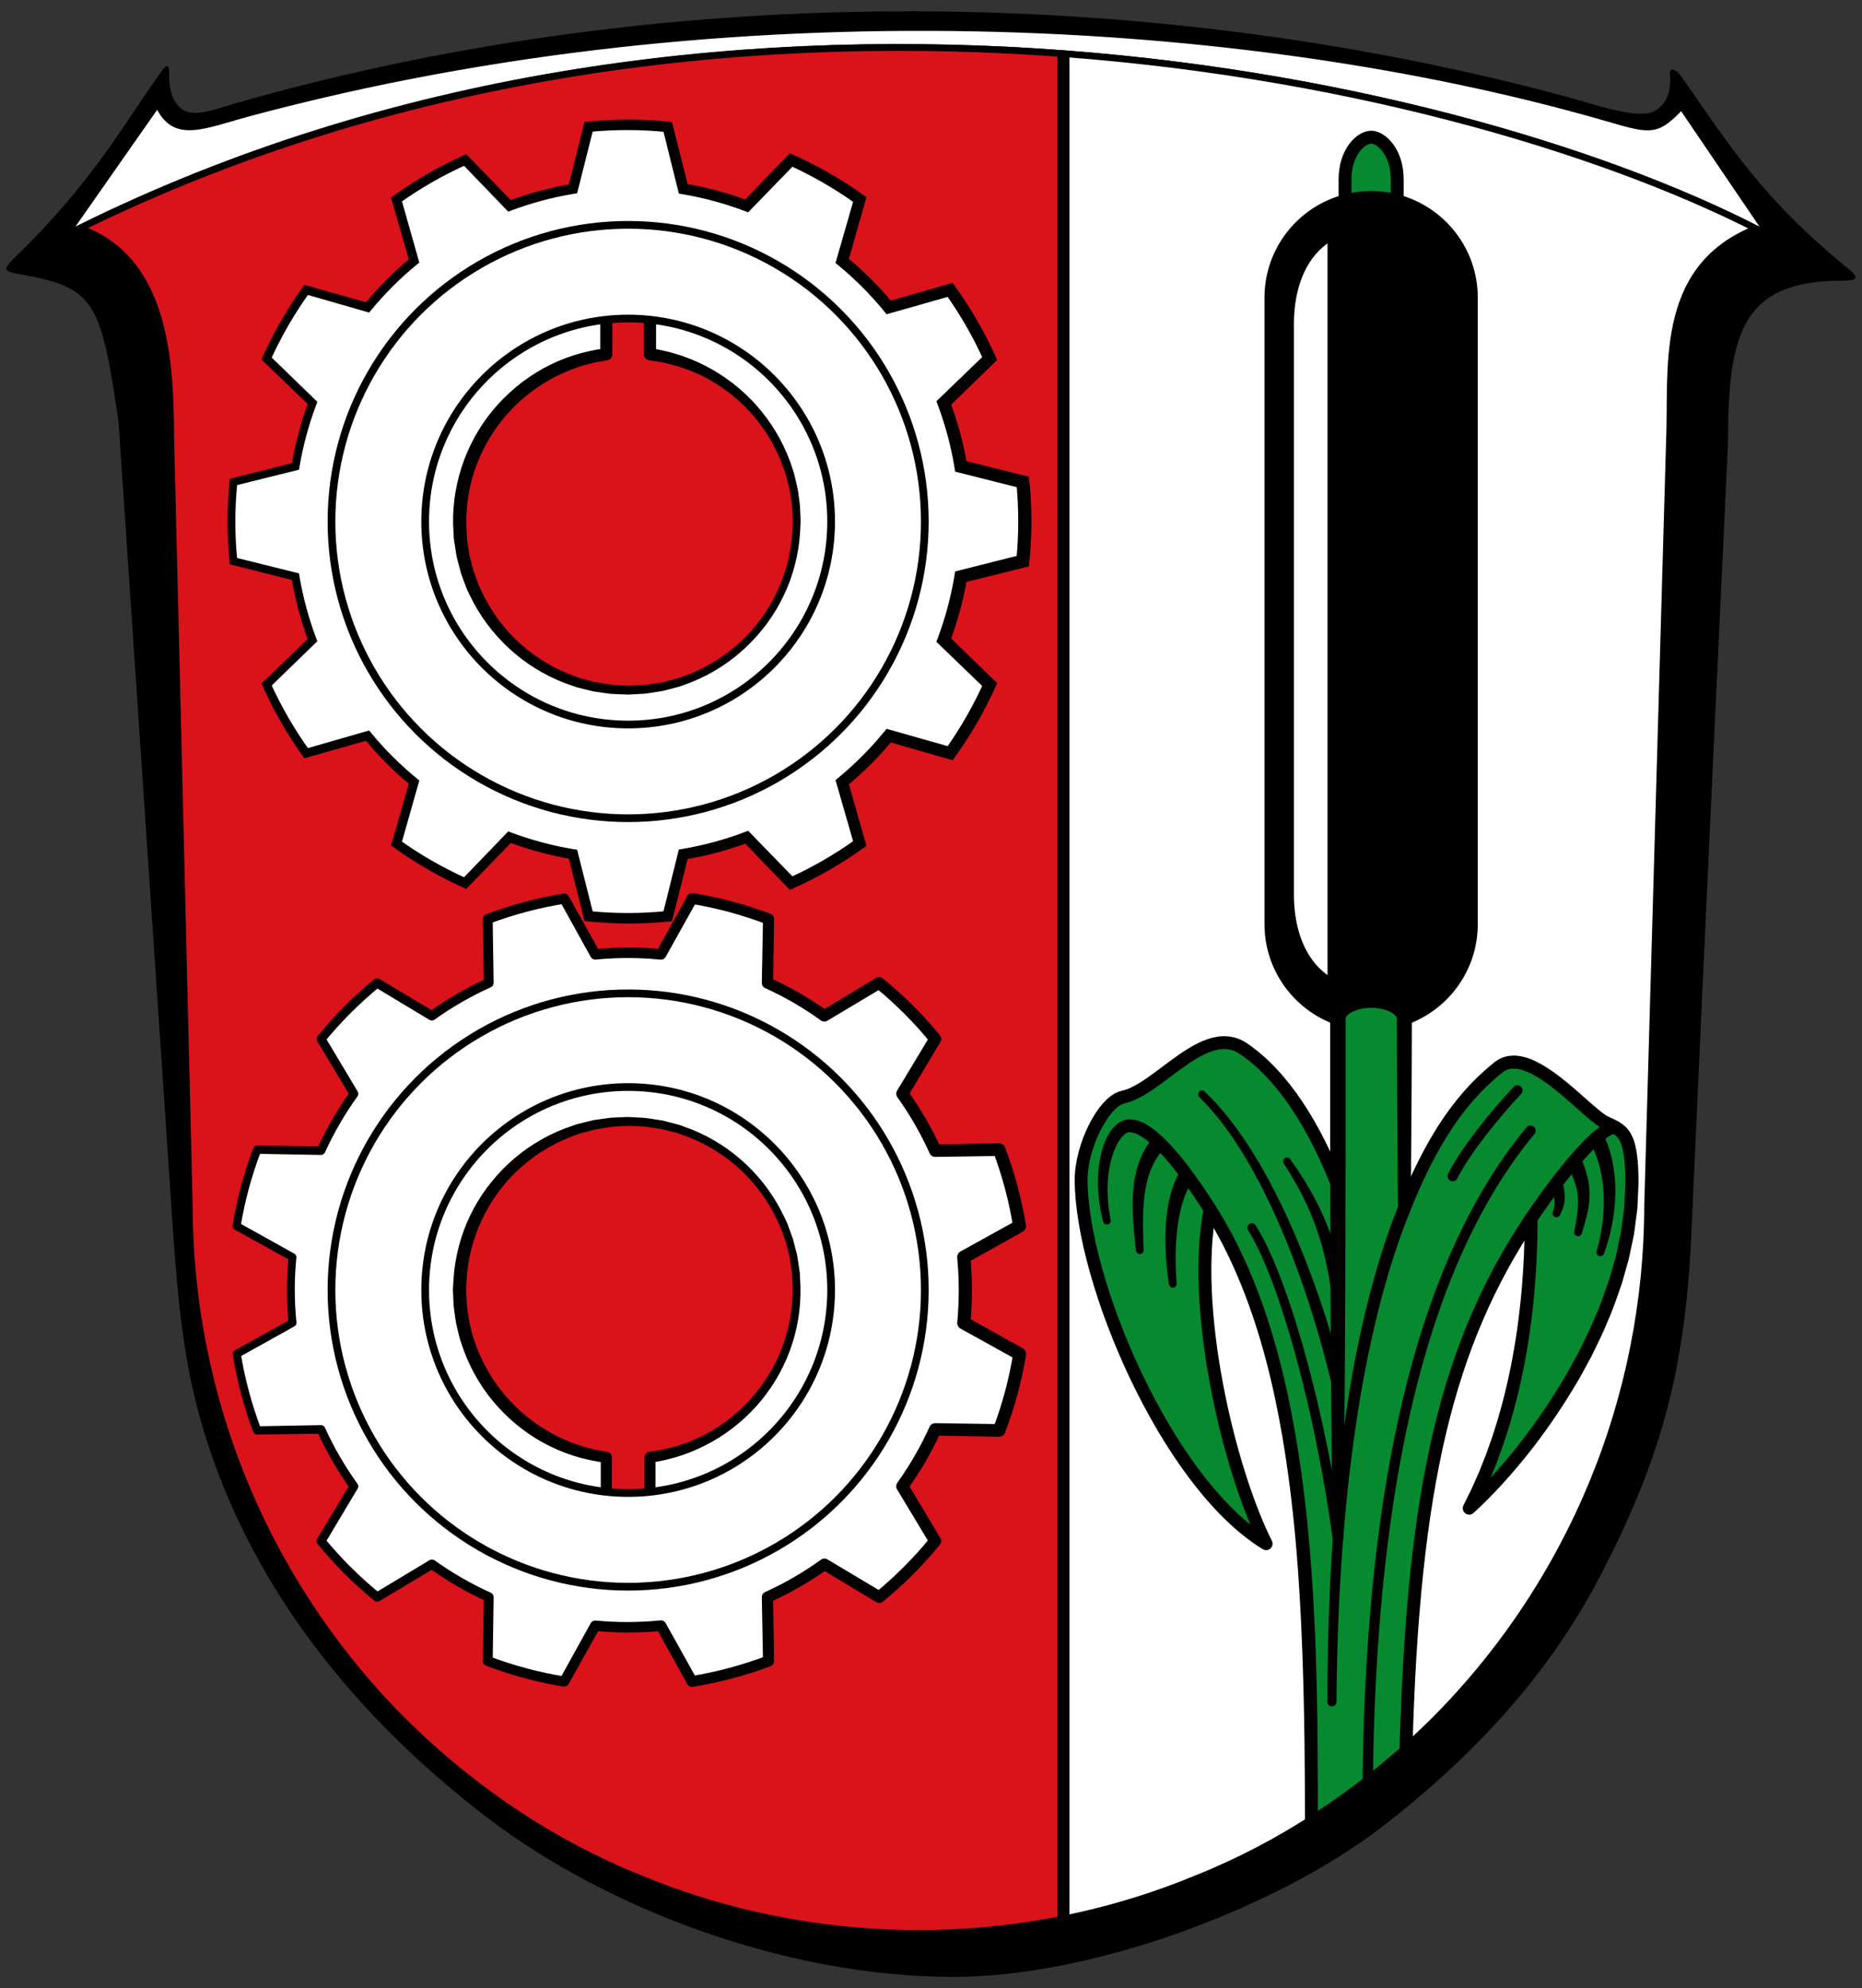 <svg enable-background="new 0 0 544.25 581.1" height="581.1" viewBox="0 0 544.25 581.1" width="544.25" xmlns="http://www.w3.org/2000/svg"><rect x="0" y="0" width="544.25" height="581.1" fill="#333333" stroke="none"/><path d="m458.833 28.565c8.272 2.24 20.554 6.641 25.155 3.684 3.131-2.006 4.307-5.221 4.208-9.587-.586-3.749 1.714-2.314 3.181-.387 14.683 21.029 23.98 35.985 48.939 56.33 3.426 2.789 2.448 3.426-1.957 3.426-29.364 0-33.279 15.661-33.279 47.472 0 0-7.341 154.942-10.767 232.463-1.957 40.179-9.395 65.335-26.328 98.173-15.222 29.463-37.586 53.541-65.041 74.584-30.441 23.003-83.442 43.067-124.211 43.067-49.38 0-101.306-20.064-135.612-46.004-33.474-25.448-63.327-59.021-79.33-101.158-9.152-24.176-11.354-43.165-13.37-73.066l-15.778-234.372c-5.266-35.285-6.734-39.201-29.246-43.115-4.406-.784-4.614-1.37-.98-4.895 22.616-21.828 32.521-40.053 42.089-53.344 1.469-2.075 3.044-4.434 2.937-.03-.122 4.943 1.479 9.998 5.833 11.011 3.573.842 8.907-1.31 13.753-2.691 130.178-37.193 271.125-33.768 389.804-1.606v.029z"/><path d="m45.934 32.099c5.329 9.808 14.039 5.364 27.449 1.772 141.289-37.875 291.584-28.342 394.406 1.062 13.703 3.91 16.199 5.329 23.588-2.442l23.003 33.895c-92.008-47.472-308.028-91.812-492.335-.148z" fill="#fff"/><path d="m310.836 15.681v545.19c-13.94 2.81-28.16 4.21-42.38 4.21-21.42 0-42.84-3.17-63.31-9.52-6.18-1.92-12.29-4.13-18.27-6.63-24.51-9.78-47.1-24.88-66.23-43.2-.97-.92-1.93-1.86-2.88-2.8-7.12-7.12-13.72-14.74-19.74-22.78-5.21-6.95-10-14.21-14.32-21.73-3.8-6.61-7.25-13.42-10.32-20.39-.62-1.41-1.23-2.83-1.82-4.25-10.71-25.79-16.24-53.69-16.24-81.58l-5.43-224.49c-.12-21.14-1.16-50.99-25.27-60.44l-1.12-.64c94.96-46.66 197.56-57.66 287.33-50.95z" fill="#da121a"/><path d="m513.396 66.881-.98.34c-28.14 11.75-23.49 41.21-24.47 62.3l-6.36 222.68c0 27.89-5.53 55.79-16.25 81.58-.59 1.42-1.19 2.84-1.81 4.25-3.07 6.97-6.52 13.78-10.32 20.39-4.33 7.52-9.11 14.78-14.32 21.73-6.03 8.04-12.63 15.66-19.75 22.78-.95.94-1.91 1.88-2.88 2.8-19.12 18.32-41.72 33.42-66.22 43.2-5.99 2.5-12.09 4.71-18.28 6.63-6.88 2.14-13.86 3.91-20.92 5.31v-545.19c84.62 6.33 157.85 28.4 202.56 51.2z" fill="#fff"/><path d="m310.835 560.871v-545.19" fill="none" stroke="#000" stroke-width="3.5"/><path d="m281.701 386.654c.618-6.285.631-12.713-.013-19.217l16.319-9.068c-1.275-7.78-3.285-15.25-5.976-22.361l-18.664.309c-2.679-5.912-5.899-11.477-9.622-16.654l9.609-16.01c-4.92-6.002-10.42-11.477-16.384-16.358l-16.023 9.596c-5.203-3.723-10.768-6.943-16.628-9.609l.309-18.676c-7.162-2.718-14.645-4.753-22.347-6.002l-9.067 16.332c-6.286-.619-12.713-.631-19.23.013l-9.055-16.319c-7.779 1.275-15.25 3.284-22.373 5.977l.309 18.663c-5.899 2.667-11.463 5.899-16.641 9.609l-16.01-9.595c-6.002 4.92-11.476 10.42-16.358 16.383l9.596 16.01c-3.722 5.216-6.942 10.781-9.609 16.641l-18.676-.309c-2.718 7.162-4.753 14.645-6.002 22.347l16.332 9.068c-.618 6.286-.631 12.713.013 19.217l-16.319 9.068c1.262 7.78 3.285 15.251 5.976 22.36l18.664-.309c2.666 5.912 5.899 11.477 9.609 16.654l-9.596 16.01c4.92 6.002 10.407 11.477 16.384 16.358l16.01-9.609c5.217 3.735 10.781 6.955 16.628 9.621l-.309 18.676c7.174 2.718 14.658 4.753 22.36 6.002l9.068-16.332c6.285.618 12.713.631 19.217-.013l9.068 16.319c7.78-1.275 15.25-3.284 22.36-5.977l-.309-18.663c5.912-2.666 11.476-5.899 16.654-9.609l16.01 9.595c6.002-4.92 11.476-10.42 16.358-16.383l-9.609-16.01c3.735-5.216 6.955-10.78 9.622-16.641l18.676.309c2.718-7.161 4.753-14.644 6.002-22.347zm-147.389-9.622c0-27.216 22.064-49.28 49.28-49.28 27.229 0 49.293 22.064 49.293 49.28 0 25.065-18.69 45.738-42.891 48.881l-.013 10.111c-2.1.231-4.225.348-6.389.348s-4.289-.116-6.389-.348v-10.111c-24.202-3.143-42.891-23.816-42.891-48.881z" fill="#fff"/><path d="m298.96 164.005c.773-7.638.786-15.378.013-23.146l-18.123-4.534c-1.043-6.234-2.692-12.443-4.984-18.561l13.408-12.983c-3.233-7.187-7.123-13.885-11.554-20.055l-17.955 5.126c-4.109-5.011-8.668-9.557-13.602-13.588l5.139-17.955c-6.311-4.521-13.035-8.385-20.067-11.554l-12.983 13.421c-5.99-2.254-12.198-3.928-18.548-4.984l-4.534-18.123c-7.638-.773-15.379-.799-23.146-.013l-4.534 18.122c-6.234 1.031-12.443 2.679-18.561 4.985l-12.983-13.409c-7.174 3.233-13.872 7.123-20.054 11.554l5.126 17.942c-5.011 4.122-9.557 8.682-13.589 13.602l-17.955-5.126c-4.521 6.299-8.385 13.022-11.554 20.055l13.421 12.983c-2.254 6.002-3.929 12.21-4.985 18.561l-18.122 4.534c-.773 7.625-.799 15.379-.013 23.133l18.123 4.547c1.03 6.221 2.679 12.442 4.985 18.56l-13.408 12.97c3.233 7.187 7.123 13.885 11.554 20.055l17.942-5.126c4.122 5.011 8.681 9.557 13.602 13.602l-5.126 17.942c6.298 4.534 13.035 8.385 20.068 11.554l12.97-13.409c6.002 2.254 12.21 3.929 18.561 4.985l4.534 18.122c7.625.76 15.379.786 23.146.013l4.534-18.122c6.234-1.043 12.443-2.692 18.561-4.998l12.971 13.422c7.187-3.246 13.885-7.123 20.067-11.554l-5.139-17.955c5.023-4.109 9.557-8.668 13.602-13.602l17.955 5.126c4.521-6.299 8.385-13.022 11.554-20.055l-13.421-12.983c2.254-5.989 3.929-12.21 4.985-18.547zm-108.967-60.447c24.202 3.13 42.891 23.816 42.891 48.868 0 27.229-22.064 49.293-49.293 49.293-27.216 0-49.28-22.064-49.28-49.293 0-25.052 18.689-45.738 42.891-48.868v-10.111c2.099-.232 4.224-.348 6.389-.348 2.164 0 4.289.116 6.389.348z" fill="#fff"/><circle cx="183.603" cy="377.041" fill="none" r="59.33" stroke="#000" stroke-miterlimit="10" stroke-width="2.254"/><circle cx="183.603" cy="377.041" fill="none" r="86.714" stroke="#000" stroke-miterlimit="10" stroke-width="2.254"/><path d="m83.906 376.955c-.002-1.603.034-3.218.11-4.824.075-1.607.19-3.213.343-4.815l.583 1.109-16.346-9.044c-.444-.245-.664-.742-.589-1.216 1.242-7.707 3.27-15.286 6.028-22.59.185-.49.66-.79 1.155-.783l18.677.278-1.154.729c2.679-5.917 5.937-11.571 9.71-16.859l-.057 1.4-9.627-15.995c-.291-.484-.228-1.086.109-1.501 4.937-6.062 10.473-11.636 16.512-16.6.45-.37 1.074-.395 1.547-.113l16.026 9.573-1.513.062c5.287-3.805 10.947-7.087 16.873-9.784l-.828 1.309-.34-18.663c-.011-.623.383-1.164.933-1.374 7.319-2.776 14.917-4.813 22.637-6.081.631-.104 1.238.215 1.534.743l9.089 16.297-1.471-.771c6.483-.65 13.032-.667 19.52-.046l-1.5.788 9.044-16.346c.33-.596.989-.894 1.624-.792l.008.002c7.733 1.247 15.34 3.281 22.668 6.048.652.247 1.052.87 1.043 1.529v.008l-.278 18.678-.965-1.527c5.94 2.69 11.617 5.961 16.926 9.749l-1.842-.075 15.995-9.627c.633-.381 1.414-.304 1.956.136l.007.006c3.042 2.478 5.955 5.099 8.744 7.872 1.383 1.375 2.745 2.798 4.063 4.248 1.32 1.451 2.604 2.935 3.85 4.45.48.584.518 1.387.152 2.001l-.005.008-9.573 16.026-.08-1.955c1.91 2.655 3.686 5.396 5.33 8.232l1.201 2.132 1.151 2.165c.75 1.453 1.463 2.924 2.141 4.412l-1.682-1.065 18.662-.34c.797-.015 1.486.48 1.754 1.185l.003.009c1.393 3.673 2.599 7.409 3.619 11.209.25.93.498 1.904.727 2.85.231.954.45 1.911.657 2.871.414 1.919.781 3.849 1.099 5.786.132.803-.265 1.57-.936 1.946l-.009.004-16.297 9.089.976-1.862c.66 6.509.666 13.086.014 19.596l-.977-1.86 16.315 9.099.005.003c.71.396 1.063 1.188.939 1.948-1.276 7.75-3.34 15.366-6.137 22.699l-.002.006c-.284.744-1.001 1.197-1.754 1.185l-18.677-.34 1.681-1.063c-2.714 5.941-6.009 11.614-9.818 16.916l.079-1.953 9.573 16.027.003.005c.387.648.303 1.449-.149 2.002-2.489 3.035-5.12 5.94-7.902 8.72-1.38 1.379-2.807 2.735-4.26 4.049-1.455 1.315-2.943 2.594-4.462 3.834l-.004.003c-.573.468-1.361.5-1.96.14l-15.993-9.626 1.843-.076c-2.658 1.899-5.403 3.664-8.24 5.297-1.407.81-2.848 1.592-4.299 2.335-1.453.744-2.924 1.451-4.412 2.123l.967-1.528.277 18.665v.005c.01.698-.428 1.3-1.046 1.534-7.339 2.756-14.953 4.769-22.683 6.013l-.005.001c-.672.108-1.314-.229-1.627-.792l-9.034-16.328 1.503.788c-6.488.63-13.036.624-19.521-.018l1.469-.771-9.099 16.315c-.31.56-.937.838-1.534.743-7.723-1.271-15.313-3.329-22.622-6.117-.583-.22-.939-.785-.931-1.373l.341-18.676.827 1.308c-5.917-2.703-11.568-5.984-16.849-9.779l1.512.062-16.027 9.573c-.499.3-1.119.234-1.546-.112-6.048-4.958-11.604-10.513-16.546-16.567-.359-.437-.383-1.043-.11-1.502l9.627-15.994.057 1.401c-3.783-5.293-7.043-10.958-9.715-16.883l1.155.731-18.664.277c-.524.009-.979-.322-1.156-.785-2.747-7.313-4.753-14.901-5.992-22.606-.082-.5.171-.981.589-1.216l16.327-9.034-.583 1.112c-.311-3.259-.467-6.534-.461-9.807zm2.254.003c.005 3.199.168 6.396.488 9.578.047.466-.198.897-.583 1.112l-16.297 9.089.589-1.215c1.241 7.552 3.232 14.978 5.944 22.126l-1.156-.785 18.663-.34c.51-.009.956.295 1.155.731 2.627 5.771 5.822 11.28 9.523 16.421.306.425.309.979.057 1.402l-9.573 16.026-.11-1.502c4.854 5.905 10.303 11.316 16.227 16.139l-1.546-.112 15.994-9.627c.484-.291 1.08-.246 1.512.062 5.148 3.673 10.653 6.845 16.412 9.452.526.238.834.766.827 1.309l-.278 18.677-.931-1.373c7.139 2.695 14.545 4.677 22.074 5.89l-1.534.743 9.044-16.347c.3-.542.89-.826 1.47-.771 6.291.602 12.638.586 18.924-.045.63-.063 1.21.262 1.5.782l.003.006 9.089 16.297-1.632-.791c7.527-1.238 14.926-3.221 22.049-5.924l-1.045 1.539-.34-18.663c-.012-.675.384-1.262.961-1.525l.007-.003c1.436-.654 2.856-1.343 4.259-2.066 1.404-.725 2.783-1.479 4.156-2.275 2.722-1.579 5.38-3.299 7.939-5.142.559-.402 1.281-.411 1.837-.08l.006.004 16.026 9.573-1.965.144c1.47-1.209 2.911-2.455 4.318-3.736 1.41-1.283 2.78-2.594 4.129-3.951 2.677-2.693 5.232-5.532 7.635-8.482l-.146 2.007-9.627-15.995c-.376-.625-.323-1.389.075-1.948l.005-.006c3.658-5.127 6.816-10.609 9.413-16.344.306-.676.976-1.073 1.674-1.063h.008l18.678.277-1.756 1.19c2.686-7.113 4.659-14.494 5.868-21.996l.945 1.95-16.346-9.044c-.685-.379-1.046-1.117-.978-1.85l.001-.01c.592-6.265.587-12.584-.013-18.849l-.001-.009c-.075-.78.333-1.497.977-1.854l16.328-9.034-.945 1.95c-.302-1.877-.651-3.747-1.046-5.606-.198-.93-.406-1.857-.627-2.782-.223-.933-.448-1.832-.697-2.77-.971-3.667-2.13-7.3-3.466-10.859l1.757 1.193-18.664.277h-.004c-.743.011-1.388-.429-1.676-1.065-.648-1.436-1.331-2.856-2.049-4.259l-1.102-2.09-1.156-2.067c-1.567-2.724-3.276-5.384-5.108-7.946l-.003-.005c-.425-.594-.43-1.361-.077-1.95l9.627-15.994.147 2.009c-1.204-1.474-2.444-2.918-3.72-4.33-1.278-1.414-2.584-2.789-3.937-4.143-2.684-2.686-5.514-5.251-8.458-7.665l1.962.143-16.027 9.573-.005.003c-.591.353-1.312.299-1.837-.078-5.12-3.68-10.599-6.861-16.335-9.482l-.005-.002c-.613-.28-.971-.892-.96-1.525l.34-18.676 1.042 1.538c-7.119-2.716-14.51-4.72-22.029-5.958l1.632-.791-9.099 16.315-.003.005c-.308.552-.906.841-1.498.783-6.287-.623-12.634-.629-18.924-.019-.617.062-1.187-.263-1.471-.771l-9.034-16.327 1.533.743c-7.537 1.213-14.951 3.173-22.095 5.856l.933-1.374.278 18.664c.01.578-.334 1.083-.829 1.309-5.771 2.603-11.283 5.774-16.431 9.454-.459.33-1.057.334-1.513.062l-15.994-9.626 1.547-.113c-5.919 4.833-11.349 10.263-16.193 16.171l.11-1.502 9.573 16.027c.27.448.228 1-.057 1.4-3.695 5.142-6.889 10.643-9.521 16.403-.21.464-.675.735-1.154.729l-18.676-.341 1.155-.783c-2.725 7.144-4.736 14.561-5.979 22.107l-.589-1.215 16.315 9.099c.409.227.624.672.583 1.11-.155 1.565-.272 3.133-.351 4.704-.078 1.573-.119 3.139-.122 4.718z"/><path d="m188.382 436.024.001-10.111v-.019c0-.815.613-1.486 1.403-1.578 5.943-.701 11.758-2.548 17.033-5.42 5.262-2.895 9.976-6.793 13.82-11.422 3.848-4.625 6.824-9.982 8.7-15.71 1.871-5.732 2.683-11.806 2.267-17.865-.06-.763-.031-1.565-.164-2.295l-.342-2.213c-.12-.737-.208-1.477-.352-2.212l-.565-2.194-.563-2.195-.772-2.129-.777-2.128c-.281-.7-.644-1.366-.961-2.051-2.58-5.457-6.196-10.428-10.612-14.549-4.421-4.114-9.616-7.385-15.231-9.58l-2.127-.768c-.706-.264-1.414-.524-2.154-.679l-2.192-.553c-.733-.172-1.452-.41-2.205-.485-1.493-.201-2.976-.481-4.474-.622l-4.449-.21-4.629.277c-1.507.165-2.939.463-4.41.681-.733.082-1.456.331-2.182.512l-2.176.581c-.734.165-1.435.433-2.135.706l-2.105.793c-5.554 2.261-10.662 5.581-14.98 9.712-8.665 8.255-13.993 19.797-14.664 31.665l-.101 2.227-.026.557-.013.278c-.006-.157 0-.002 0-.018l.003.072.007.145.054 1.158c.096 1.525.069 3.145.34 4.537.227 1.44.334 2.879.742 4.326.35 1.442.629 2.905 1.16 4.296 1.81 5.657 4.731 10.94 8.478 15.549 7.487 9.234 18.523 15.564 30.389 17.224l.016.002c.805.113 1.388.804 1.387 1.595l.001 10.111h-3.22l-.001-10.112 1.403 1.597c-6.344-.753-12.553-2.733-18.181-5.803-5.615-3.092-10.641-7.252-14.74-12.191-4.106-4.935-7.231-10.68-9.204-16.792-.569-1.507-.881-3.087-1.258-4.648-.43-1.539-.577-3.194-.819-4.808-.291-1.657-.254-3.146-.354-4.704l-.054-1.158-.014-.38.016-.301.032-.601.133-2.405c.444-6.4 2.094-12.72 4.875-18.494 2.793-5.768 6.684-10.983 11.382-15.304 4.693-4.327 10.197-7.757 16.137-10.047l2.25-.801c.747-.274 1.496-.542 2.277-.706l2.316-.574c.776-.178 1.529-.42 2.339-.501 1.589-.212 3.2-.499 4.767-.636l4.634-.191 4.815.258c1.575.162 3.136.466 4.703.695.79.089 1.546.341 2.316.529l2.3.602c.775.172 1.518.45 2.258.732l2.228.826c5.879 2.357 11.296 5.835 15.886 10.18 4.602 4.331 8.402 9.517 11.1 15.234.333.717.709 1.415 1.005 2.147l.817 2.227.807 2.23.592 2.297.59 2.297c.154.78.252 1.578.379 2.366l.358 2.372c.137.795.105 1.55.166 2.327.43 6.271-.299 12.687-2.217 18.719-1.907 6.04-4.978 11.712-8.983 16.63-7.991 9.854-19.783 16.61-32.457 18.376l1.403-1.597-.001 10.111h-3.221z"/><circle cx="183.603" cy="152.431" fill="none" r="59.33" stroke="#000" stroke-miterlimit="10" stroke-width="2.254"/><circle cx="183.603" cy="152.431" fill="none" r="86.714" stroke="#000" stroke-miterlimit="10" stroke-width="2.254"/><path d="m66.526 152.377c-.001-1.936.047-3.885.143-5.823.096-1.94.24-3.877.433-5.811l.08-.799.783-.197 18.113-4.566-.876.949c1.056-6.404 2.738-12.705 5.013-18.785l.291 1.295-13.439-12.958-.627-.604.358-.798c3.198-7.129 7.1-13.942 11.646-20.296l.523-.731.869.247 17.958 5.099-1.375.429c4.119-5.04 8.734-9.672 13.757-13.809l-.44 1.409-5.159-17.938-.267-.929.788-.567c6.348-4.573 13.156-8.504 20.281-11.726l.904-.409.694.715 12.997 13.39-1.549-.348c6.09-2.305 12.407-4.014 18.831-5.093l-1.192 1.099 4.505-18.129.255-1.027 1.058-.108c7.788-.797 15.657-.801 23.448-.024l1.08.107.266 1.058 4.566 18.113-1.273-1.175c6.429 1.061 12.756 2.75 18.86 5.033l-1.726.389 12.958-13.439.8-.83 1.057.474c3.577 1.605 7.068 3.382 10.477 5.337 1.692.97 3.374 1.991 5.022 3.049 1.65 1.059 3.273 2.16 4.868 3.3l.961.688-.324 1.143-5.099 17.957-.561-1.796c2.531 2.068 4.954 4.255 7.274 6.567l1.711 1.748 1.671 1.792c1.099 1.208 2.169 2.444 3.208 3.705l-1.83-.571 17.938-5.159 1.2-.345.733 1.018c2.294 3.186 4.426 6.48 6.393 9.884.482.833.973 1.709 1.439 2.563.469.861.928 1.729 1.376 2.602.896 1.746 1.749 3.513 2.558 5.301l.525 1.161-.919.892-13.389 12.997.445-1.98c2.314 6.114 4.031 12.458 5.114 18.907l-1.399-1.516 18.13 4.505 1.3.323.139 1.341c.808 7.814.799 15.712-.014 23.524l-.14 1.34-1.299.323-18.128 4.505 1.399-1.516c-1.084 6.445-2.8 12.783-5.109 18.894l-.445-1.979 13.396 13.003.919.892-.525 1.161c-1.619 3.578-3.41 7.066-5.379 10.474-.479.83-.995 1.696-1.502 2.525-.512.837-1.034 1.667-1.567 2.492-1.065 1.647-2.172 3.269-3.319 4.861l-.733 1.018-1.2-.345-17.94-5.159 1.831-.572c-2.077 2.524-4.273 4.941-6.593 7.254l-1.753 1.706-1.798 1.665c-1.212 1.095-2.451 2.16-3.715 3.194l.561-1.796 5.099 17.957.324 1.142-.961.688c-3.19 2.282-6.489 4.4-9.896 6.354-.835.479-1.71.967-2.565 1.429-.862.466-1.73.921-2.603 1.366-1.746.889-3.514 1.735-5.302 2.537l-1.057.474-.8-.83-12.952-13.434 1.728.388c-6.107 2.29-12.439 3.979-18.873 5.038l1.274-1.175-4.566 18.115-.267 1.058-1.081.107c-7.793.771-15.662.748-23.448-.054l-1.058-.109-.255-1.027-4.505-18.128 1.191 1.1c-6.42-1.08-12.732-2.788-18.819-5.088l1.548-.349-13.003 13.396-.694.715-.904-.409c-7.129-3.226-13.938-7.155-20.282-11.727l-.788-.567.267-.929 5.159-17.94.44 1.409c-5.028-4.137-9.646-8.768-13.763-13.803l1.375.429-17.956 5.098-.869.247-.523-.731c-4.549-6.357-8.452-13.17-11.646-20.296l-.358-.798.626-.604 13.433-12.952-.291 1.296c-2.28-6.083-3.963-12.389-5.017-18.797l.876.949-18.115-4.566-.783-.198-.079-.8c-.385-3.907-.572-7.827-.561-11.745zm2.254.006c.002 3.842.198 7.681.589 11.502l-.862-.998 18.13 4.505.748.186.128.764c1.051 6.253 2.715 12.402 4.959 18.331l.281.741-.572.555-13.389 12.997.269-1.402c3.152 6.969 6.994 13.623 11.462 19.822l-1.392-.485 17.938-5.159.826-.237.549.667c4.029 4.892 8.537 9.383 13.44 13.388l.682.557-.242.852-5.099 17.958-.521-1.496c6.214 4.445 12.874 8.259 19.839 11.382l-1.598.306 12.958-13.439.657-.682.891.333c5.92 2.214 12.053 3.852 18.287 4.879l.954.157.238.942 4.566 18.113-1.313-1.136c7.589.756 15.251.752 22.833-.024l-1.348 1.165 4.505-18.13.249-1.003 1.025-.172c6.228-1.046 12.351-2.703 18.254-4.938l.988-.374.74.762 12.997 13.39-1.857-.356c1.736-.786 3.452-1.614 5.147-2.484.847-.435 1.689-.88 2.525-1.336.843-.459 1.655-.916 2.494-1.4 3.292-1.903 6.498-3.976 9.586-6.201l-.637 1.83-5.159-17.939-.31-1.079.871-.718c1.217-1.002 2.41-2.035 3.576-3.096l1.73-1.613 1.693-1.658c2.219-2.228 4.339-4.576 6.333-7.016l.724-.886 1.107.314 17.957 5.099-1.933.673c1.107-1.547 2.175-3.123 3.202-4.724.514-.801 1.018-1.607 1.511-2.421.499-.821.968-1.617 1.453-2.462 1.888-3.292 3.62-6.693 5.176-10.163l.393 2.053-13.439-12.958-.871-.84.426-1.139c2.205-5.895 3.835-12.003 4.859-18.211l.2-1.214 1.199-.302 18.113-4.566-1.438 1.663c.744-7.563.754-15.195.014-22.756l1.438 1.664-18.115-4.566-1.199-.302-.2-1.214c-1.022-6.212-2.653-12.324-4.863-18.222l-.427-1.14.872-.84 13.433-12.952-.394 2.052c-.778-1.736-1.599-3.453-2.462-5.148-.432-.848-.874-1.69-1.326-2.526-.457-.844-.908-1.655-1.391-2.497-1.889-3.293-3.949-6.504-6.162-9.597l1.933.672-17.956 5.099-1.106.314-.724-.885c-.998-1.22-2.026-2.416-3.083-3.586l-1.607-1.735-1.652-1.698c-2.22-2.227-4.561-4.355-6.995-6.358l-.872-.717.311-1.08 5.159-17.94.637 1.83c-1.545-1.113-3.118-2.188-4.717-3.222-1.601-1.035-3.22-2.026-4.878-2.984-3.29-1.902-6.69-3.647-10.159-5.218l1.857-.356-13.003 13.396-.739.761-.987-.373c-5.902-2.23-12.022-3.887-18.245-4.935l-1.024-.172-.249-1.002-4.505-18.128 1.346 1.165c-7.583-.781-15.246-.804-22.833-.053l1.313-1.136-4.566 18.114-.238.942-.954.157c-6.238 1.026-12.375 2.665-18.297 4.883l-.892.334-.657-.682-12.95-13.435 1.598.306c-6.97 3.124-13.628 6.938-19.838 11.381l.521-1.496 5.098 17.956.242.851-.681.558c-4.904 4.011-9.41 8.504-13.434 13.394l-.549.667-.826-.237-17.94-5.159 1.392-.484c-4.469 6.204-8.311 12.858-11.463 19.823l-.269-1.402 13.395 13.003.572.555-.28.741c-2.24 5.926-3.903 12.071-4.955 18.321l-.128.763-.748.186-18.128 4.504.862-.997c-.195 1.895-.343 3.794-.444 5.696-.101 1.904-.154 3.802-.16 5.713z"/><path d="m178.984 93.449-.001 10.111c0 .897-.667 1.639-1.532 1.755l-.011.001c-11.832 1.608-22.87 7.89-30.368 17.099-3.755 4.594-6.679 9.872-8.498 15.522-1.832 5.655-2.562 11.615-2.188 17.597.055.758.023 1.577.15 2.284l.323 2.16c.114.72.194 1.442.331 2.163l.544 2.163.541 2.165.749 2.101.753 2.102c.273.691.627 1.349.932 2.028 2.487 5.408 6.012 10.351 10.334 14.481 4.321 4.131 9.43 7.45 14.986 9.709l2.106.792c.7.272 1.401.541 2.135.706l2.176.58c.728.181 1.443.429 2.192.513 1.485.221 2.963.521 4.457.682l4.443.271 4.633-.212c1.509-.143 2.949-.421 4.43-.619.739-.072 1.465-.311 2.196-.482l2.192-.552c.74-.155 1.448-.415 2.154-.679l2.127-.767c5.616-2.193 10.813-5.463 15.237-9.577 4.417-4.121 8.031-9.096 10.61-14.554 2.583-5.459 4.107-11.408 4.491-17.435l.114-2.264c.007-.356.065-.8.031-1.085l-.06-1.158c-.105-1.531-.085-3.125-.369-4.569-.239-1.474-.362-2.955-.782-4.417-.364-1.463-.657-2.946-1.204-4.356-1.881-5.724-4.841-11.093-8.712-15.7-3.864-4.61-8.59-8.482-13.854-11.348-5.275-2.848-11.081-4.669-17.006-5.346-.889-.102-1.545-.855-1.544-1.729v-.027l-.001-10.111h3.542l.001 10.112-1.544-1.756c12.711 1.809 24.5 8.63 32.449 18.524 3.983 4.937 7.069 10.597 8.971 16.641.554 1.488.851 3.048 1.215 4.588.417 1.523.548 3.137.778 4.717.279 1.605.235 3.12.326 4.672l.048 1.158c.033.487-.025.815-.032 1.23l-.12 2.368c-.407 6.305-2.009 12.535-4.718 18.246-2.699 5.716-6.501 10.898-11.102 15.228-4.587 4.346-10.002 7.825-15.88 10.184l-2.228.827c-.74.283-1.482.561-2.258.733l-2.299.603c-.771.188-1.521.439-2.324.531-1.58.232-3.183.54-4.747.699l-4.631.255-4.82-.196c-1.579-.142-3.145-.426-4.72-.636-.793-.079-1.554-.322-2.328-.5l-2.315-.575c-.781-.163-1.529-.432-2.276-.707l-2.249-.801c-5.938-2.292-11.44-5.723-16.131-10.05-4.696-4.321-8.586-9.534-11.378-15.301-.345-.723-.73-1.429-1.033-2.17l-.841-2.253-.83-2.258-.614-2.326-.611-2.329c-.161-.794-.267-1.61-.401-2.415l-.377-2.425c-.142-.817-.114-1.556-.18-2.337-.472-6.349.338-12.878 2.295-18.986 1.964-6.118 5.086-11.869 9.185-16.819 4.092-4.954 9.115-9.131 14.734-12.242 5.628-3.094 11.847-5.1 18.208-5.877l-1.544 1.756.001-10.111h3.541z"/><path d="m477.009 345.769c0 38.939-29.04 78.2-47.55 95.03 13.9-26.79 18.1-57.91 18.1-84.72-24.6 36.78-34.45 78.19-36.57 154.45-3.63 3.25-7.36 6.39-11.2 9.39-5.3 4.18-10.8 8.1-16.47 11.74-.05-63.99-1.47-133.84-29.6-178.18-5.6 28.42 5.14 75.29 16.36 97.71-29.15-17.8-54.07-77.04-54.07-106.38 0-9.78 6.53-22.94 12.31-24.17 10.4-2.22 23.87-21.77 35.12-14.15 11.57 7.85 20.9 22.74 27.62 40.2l-.01-48.95h.01c0-.28.04-.56.11-.83.02-.09.06-.18.09-.27.06-.18.13-.35.23-.51.38-.68.99-1.31 1.79-1.85 1.18-.79 2.77-1.4 4.59-1.72.91-.15 1.89-.24 2.9-.24 1.06 0 2.08.1 3.04.27 2.37.44 4.34 1.37 5.51 2.57.74.77 1.17 1.65 1.17 2.58l-.01 55.35c7.04-17.43 15.04-31.21 27.54-41.16 9.05-7.2 25.49 13.48 31.24 16.17 1.04.48 1.99.89 2.84 1.37 3.16 1.78 4.91 4.58 4.91 16.3z" fill="#078930"/><path d="m430.067 86.992v183.102c0 12.773-8.185 23.621-19.574 27.638 0-2.994-4.363-5.416-9.734-5.416-5.356 0-9.705 2.422-9.705 5.416-11.404-4.018-19.574-14.865-19.574-27.638v-183.102c0-13.526 9.193-24.93 21.665-28.285 2.437-.647 4.995-.993 7.628-.993s5.191.346 7.628.993c12.473 3.355 21.666 14.759 21.666 28.285z"/><path d="m408.401 52.448v6.259c-2.437-.647-4.995-.993-7.628-.993s-5.191.346-7.628.993v-6.259c0-8.11 4.739-12.367 7.628-12.367s7.628 4.257 7.628 12.367z" fill="#078930"/><path d="m447.361 330.465c-38.63 46.422-46.842 126.397-47.576 189.537" style="fill:none;stroke:#000;stroke-width:3.009;stroke-linecap:round;stroke-linejoin:round;stroke-miterlimit:10"/><path d="m367.059 358.156s.187.32.536.92c.339.616.887 1.446 1.491 2.636.577 1.194 1.393 2.635 2.099 4.309.373.835.77 1.724 1.188 2.661.384.948.786 1.945 1.207 2.986.87 2.072 1.645 4.369 2.537 6.775.814 2.43 1.712 4.981 2.519 7.654.857 2.66 1.642 5.435 2.46 8.25.773 2.826 1.576 5.693 2.295 8.58.735 2.883 1.448 5.771 2.095 8.627.686 2.847 1.265 5.669 1.861 8.394.583 2.727 1.083 5.375 1.591 7.88.461 2.514.897 4.891 1.3 7.084.367 2.2.704 4.217 1.002 6.005.31 1.786.517 3.353.716 4.639.383 2.575.602 4.046.602 4.046.122.822-.445 1.587-1.267 1.709-.822.123-1.587-.445-1.71-1.267l-.001-.006-.004-.025s-.212-1.461-.582-4.02c-.192-1.278-.392-2.835-.693-4.61-.289-1.777-.616-3.782-.972-5.969-.391-2.181-.815-4.544-1.263-7.043-.495-2.49-.98-5.124-1.55-7.834-.581-2.708-1.145-5.515-1.815-8.345-.632-2.839-1.329-5.709-2.046-8.574-.702-2.869-1.487-5.715-2.243-8.521-.8-2.792-1.566-5.548-2.404-8.183-.789-2.651-1.665-5.173-2.46-7.577-.869-2.373-1.627-4.647-2.471-6.68-.408-1.022-.8-2.002-1.172-2.934-.404-.915-.788-1.783-1.148-2.599-.693-1.66-1.436-2.965-1.977-4.11-.563-1.127-1.134-2.007-1.462-2.609-.347-.602-.533-.922-.533-.922l-.003-.006c-.364-.629-.148-1.435.482-1.798.629-.364 1.431-.153 1.795.477z"/><path d="m352.161 319.028s1.029 1.051 2.829 2.891c.906.909 1.908 2.19 3.11 3.568.616.688 1.191 1.462 1.802 2.276.614.813 1.259 1.667 1.933 2.559.651.906 1.285 1.88 1.965 2.872.674.996 1.388 2.016 2.036 3.115.668 1.087 1.354 2.205 2.056 3.347.68 1.154 1.332 2.356 2.018 3.566.34.607.684 1.218 1.029 1.834.324.627.65 1.258.978 1.894.65 1.273 1.332 2.552 1.976 3.861 1.25 2.634 2.558 5.295 3.72 8.019 1.228 2.697 2.319 5.447 3.43 8.142 1.052 2.716 2.105 5.384 3.033 7.998.936 2.611 1.838 5.137 2.617 7.557.819 2.407 1.529 4.704 2.177 6.826.672 2.115 1.217 4.075 1.716 5.808.507 1.73.925 3.246 1.247 4.5.665 2.503 1.044 3.933 1.044 3.933.266 1.004-.331 2.034-1.335 2.3s-2.034-.331-2.301-1.335c-.002-.006-.003-.013-.005-.02l-.011-.045s-.353-1.419-.97-3.902c-.299-1.244-.688-2.748-1.162-4.466-.466-1.72-.973-3.667-1.604-5.768-.607-2.108-1.273-4.39-2.045-6.782-.732-2.406-1.583-4.915-2.467-7.511-.876-2.599-1.874-5.25-2.87-7.95-1.054-2.677-2.089-5.413-3.258-8.09-1.104-2.708-2.352-5.348-3.542-7.965-.614-1.299-1.264-2.567-1.885-3.831-.313-.631-.624-1.258-.933-1.88-.33-.611-.658-1.217-.983-1.818-.655-1.199-1.277-2.393-1.927-3.536-.67-1.13-1.325-2.236-1.963-3.313-.619-1.09-1.301-2.097-1.944-3.081-.65-.979-1.255-1.944-1.876-2.838-.642-.879-1.258-1.722-1.844-2.523-.583-.805-1.133-1.571-1.705-2.229-1.135-1.339-2.035-2.549-2.931-3.479-1.771-1.868-2.782-2.936-2.782-2.936-.43-.451-.413-1.166.039-1.595.45-.426 1.157-.411 1.588.027z"/><path d="m377.11 338.784s.359.514.987 1.414c.621.893 1.533 2.226 2.545 3.831 2.055 3.202 4.58 7.656 6.579 12.373.51 1.174.976 2.366 1.424 3.544.428 1.184.859 2.349 1.217 3.493.376 1.139.714 2.248 1.01 3.305.319 1.053.56 2.061.808 2.986.249.926.428 1.783.613 2.539s.319 1.418.434 1.964c.23 1.091.362 1.714.362 1.714.236 1.118-.479 2.216-1.598 2.452-1.118.236-2.216-.479-2.453-1.597-.006-.029-.011-.059-.016-.088l-.008-.05s-.099-.609-.273-1.675c-.087-.533-.187-1.182-.331-1.919-.144-.736-.279-1.576-.477-2.478-.197-.901-.384-1.887-.643-2.911-.237-1.031-.511-2.111-.821-3.221-.292-1.115-.653-2.249-1.01-3.405-.376-1.149-.769-2.314-1.206-3.462-1.705-4.612-3.938-9.028-5.796-12.246-.921-1.623-1.72-2.918-2.309-3.855-.585-.928-.92-1.459-.92-1.459-.333-.527-.175-1.224.353-1.557.513-.324 1.186-.182 1.529.308z"/><path d="m424.615 343.751c3.691-7.381 12.283-18.024 18.918-25.064" style="fill:none;stroke:#000;stroke-width:3.009;stroke-linecap:round;stroke-linejoin:round;stroke-miterlimit:10"/><path d="m348.533 345.141s-.26.427-.714 1.174c-.241.383-.385.749-.64 1.223-.246.445-.47 1.079-.748 1.701-.234.657-.51 1.364-.736 2.143-.236.776-.468 1.604-.662 2.48-.222.866-.371 1.79-.549 2.721-.145.94-.301 1.895-.4 2.863-.128.963-.189 1.938-.276 2.895-.049.961-.125 1.906-.139 2.826-.066 1.837-.048 3.56-.008 5.036.044 1.476.104 2.708.17 3.569.061.861.095 1.354.095 1.354l.002.027c.044.622-.425 1.161-1.046 1.205-.594.042-1.113-.388-1.197-.967 0 0-.071-.5-.195-1.376-.13-.876-.281-2.132-.433-3.645-.149-1.513-.292-3.284-.359-5.191-.052-.953-.043-1.941-.063-2.946.019-1.006.012-2.029.074-3.054.033-1.025.126-2.052.21-3.065.119-1.011.21-2.01.384-2.975.144-.966.334-1.898.536-2.782.191-.884.446-1.715.662-2.484.276-.77.464-1.451.752-2.101.271-.623.516-1.249.717-1.62.4-.777.629-1.221.629-1.221.571-1.109 1.933-1.544 3.042-.973s1.544 1.934.973 3.042c-.024.046-.049.091-.075.134z"/><path d="m339.997 335.887s-.31.394-.851 1.083c-.306.362-.501.715-.811 1.157-.309.411-.597.991-.943 1.576-.313.608-.648 1.274-.943 2.01-.145.37-.294.75-.446 1.139-.127.401-.256.812-.388 1.229-.146.413-.23.857-.348 1.297-.116.439-.223.889-.302 1.353-.196.916-.326 1.868-.46 2.823-.099.963-.219 1.924-.265 2.886-.072.958-.104 1.909-.13 2.831-.051 1.844-.028 3.58-.002 5.068.076 2.98.179 4.977.179 4.977.032.623-.447 1.153-1.069 1.186-.595.031-1.105-.405-1.178-.986l-.002-.015s-.245-1.995-.535-5.012c-.133-1.511-.281-3.278-.363-5.189-.04-.956-.076-1.945-.072-2.958-.022-1.009.031-2.045.066-3.081.07-1.038.139-2.079.283-3.106.052-.514.135-1.024.23-1.527.096-.503.159-1.004.289-1.49.117-.488.233-.968.346-1.438.144-.465.285-.919.423-1.362.285-.883.624-1.704.946-2.454.363-.739.647-1.417 1.023-2.02.346-.586.664-1.171.905-1.496.492-.726.773-1.141.773-1.141.699-1.033 2.103-1.303 3.136-.604s1.303 2.103.604 3.136c-.029.042-.064.089-.095.128z"/><path d="m410.487 297.733c11.399-4.009 19.577-14.866 19.577-27.636v-183.092c0-13.539-9.186-24.932-21.665-28.288-2.432-.654-4.989-1.003-7.627-1.003-2.639 0-5.195.349-7.627 1.003-12.479 3.356-21.665 14.749-21.665 28.288v183.092c0 12.77 8.173 23.627 19.572 27.636" style="fill:none;stroke:#000;stroke-width:3.761;stroke-linecap:round;stroke-linejoin:round;stroke-miterlimit:10"/><path d="m408.399 58.716v-6.262c0-8.114-4.737-12.37-7.627-12.37s-7.627 4.256-7.627 12.37v6.262" style="fill:none;stroke:#000;stroke-width:3.761;stroke-linecap:round;stroke-linejoin:round;stroke-miterlimit:10"/><path d="m408.599 353.089s-.098-14.479-.245-36.199c-.018-5.43-.037-11.313-.057-17.534l-.004-1.17-.001-.294v-.147c.018.372.001.061.003.125l-.007-.073-.028-.293c-.005-.039-.008-.121-.016-.124l-.019.009c.004.085-.052-.141-.163-.278-.092-.157-.245-.33-.425-.5-.727-.704-1.987-1.289-3.307-1.623-1.346-.357-2.757-.47-4.278-.409-1.375.063-2.881.348-4.134.865-1.276.467-2.343 1.374-2.542 1.959-.02.07-.031.131-.055.192.003.03.003.059-.002.087-.005.024-.017.04-.013.18v1.299 2.611c0 3.493.001 7.028.001 10.591.001 7.127.002 14.367.003 21.606-.036 14.48-.072 28.959-.105 42.534-.031 6.788-.062 13.349-.091 19.57-.048 6.222-.094 12.104-.136 17.534-.063 10.86-.211 19.91-.283 26.245-.08 6.334-.125 9.955-.125 9.955-.01.831-.693 1.496-1.523 1.486-.818-.01-1.475-.673-1.486-1.485 0 0-.046-3.62-.127-9.955-.073-6.334-.223-15.384-.288-26.244-.043-5.43-.09-11.313-.139-17.534-.03-6.222-.062-12.783-.095-19.57-.036-13.575-.075-28.054-.114-42.534 0-7.24-.001-14.479-.002-21.606 0-3.563 0-7.098-.001-10.591 0-.873 0-1.744 0-2.611v-1.299c-.004-.077.006-.276.022-.467l.057-.558c.073-.357.169-.718.291-1.052.53-1.333 1.414-2.261 2.293-2.958.892-.7 1.827-1.19 2.765-1.564 1.897-.749 3.753-1.079 5.702-1.16 1.806-.06 3.725.091 5.535.587.913.232 1.814.568 2.695.998.879.427 1.744.978 2.536 1.74.394.38.773.811 1.093 1.332.171.241.306.533.436.824.131.25.251.675.336 1.062l.059.293c.016.092.012.11.019.168l.026.294.007.073.014.271v.147l-.001.293-.004 1.171c-.022 6.222-.042 12.104-.062 17.534-.153 21.72-.255 36.199-.255 36.199-.007 1.039-.855 1.875-1.894 1.868-1.028-.009-1.859-.844-1.866-1.87z"/><path d="m391.068 346.715c-6.717-17.469-16.053-32.378-27.631-40.227-11.25-7.627-24.718 11.933-35.122 14.147-5.782 1.231-12.302 14.393-12.302 24.173 0 29.34 24.911 88.573 54.067 106.38-11.225-22.42-21.958-69.29-16.364-97.711" style="fill:none;stroke:#000;stroke-width:3.761;stroke-linecap:round;stroke-linejoin:round;stroke-miterlimit:10"/><path d="m387.994 497.404c.015-15.187.419-30.393 1.429-45.568 1.016-15.164 2.588-30.331 5.033-45.367 1.232-7.519 2.716-15.002 4.477-22.428 1.765-7.424 3.82-14.791 6.276-22.04 2.468-7.256 5.306-14.367 8.678-21.268 3.371-6.897 7.312-13.607 12.228-19.643 2.453-3.016 5.155-5.844 8.081-8.425.726-.65 1.491-1.257 2.235-1.887l.281-.234.07-.059c.074-.056-.066.042.183-.14l.147-.101.587-.402c.456-.269 1.183-.664 1.73-.826 1.152-.439 2.367-.509 3.517-.487 1.145.071 2.24.288 3.259.612 2.055.633 3.849 1.611 5.552 2.653 1.696 1.053 3.281 2.212 4.811 3.413 3.055 2.4 5.887 4.994 8.71 7.472 1.4 1.211 2.846 2.482 4.201 3.34.525.344 1.501.737 2.371 1.159.908.44 1.899.971 2.822 1.741.938.755 1.702 1.783 2.212 2.808.551 1.033.848 2.075 1.114 3.095.487 2.04.661 4.013.801 5.974.034.972.102 1.952.106 2.916l.019 1.45.005.363.002.181-.006.264-.032.71-.255 5.683c-.003.936-.202 1.929-.306 2.894l-.378 2.914c-.14.966-.224 1.953-.413 2.902l-.595 2.837-.596 2.836c-.104.472-.189.948-.309 1.416l-.394 1.392-1.581 5.566c-1.284 3.629-2.471 7.302-4.041 10.814-1.412 3.583-3.168 7.002-4.839 10.459l-2.743 5.062c-.896 1.698-1.948 3.304-2.915 4.96-3.993 6.546-8.361 12.861-13.149 18.851-4.806 5.975-9.95 11.686-15.643 16.908l-.009.008c-.75.712-1.936.681-2.648-.069-.554-.583-.658-1.43-.324-2.112l.038-.076 2.377-4.834 2.181-4.93c.685-1.662 1.325-3.343 1.99-5.013.632-1.684 1.201-3.392 1.805-5.086.58-1.704 1.082-3.434 1.627-5.15.529-1.721.967-3.47 1.455-5.204.478-1.737.856-3.501 1.29-5.25.428-1.751.75-3.527 1.131-5.29.378-1.763.648-3.549.978-5.322.33-1.774.551-3.567.832-5.35s.457-3.582.691-5.372c.232-1.791.367-3.594.556-5.39.183-1.797.281-3.603.426-5.404.134-1.802.198-3.609.301-5.414.084-1.806.118-3.614.179-5.42l.062-5.424v-.043c.012-1.039.863-1.871 1.902-1.859s1.871.863 1.859 1.902l-.063 5.505c-.062 1.834-.096 3.67-.182 5.504-.104 1.833-.169 3.668-.305 5.5-.147 1.831-.247 3.665-.433 5.493-.191 1.827-.33 3.66-.565 5.482-.238 1.822-.418 3.652-.704 5.468s-.512 3.642-.847 5.45c-.336 1.809-.612 3.627-.997 5.427-.388 1.799-.717 3.61-1.154 5.398-.442 1.787-.829 3.588-1.317 5.364-.499 1.773-.947 3.561-1.488 5.322-.558 1.757-1.072 3.527-1.666 5.272-.619 1.737-1.202 3.487-1.851 5.214-.682 1.715-1.339 3.439-2.043 5.146l-2.242 5.066-2.446 4.975-2.934-2.258.008-.007c5.478-5.048 10.506-10.648 15.191-16.501 4.672-5.872 8.936-12.067 12.825-18.476.94-1.621 1.969-3.193 2.838-4.853l2.669-4.945c1.629-3.368 3.348-6.701 4.719-10.18 1.532-3.417 2.678-6.972 3.93-10.488l1.53-5.376.383-1.344c.116-.451.197-.909.297-1.363l.575-2.73.577-2.729c.182-.91.254-1.818.388-2.728l.361-2.727c.1-.919.294-1.793.3-2.758l.26-5.683.032-.71.004-.089c.002-.049-.003.104-.001-.002l-.002-.174-.004-.349-.017-1.395c-.003-.932-.068-1.845-.098-2.768-.127-1.819-.298-3.637-.694-5.289-.417-1.652-1.003-3.044-2.064-3.88-.533-.446-1.217-.837-2.013-1.222-.83-.415-1.64-.696-2.726-1.356-.942-.591-1.725-1.208-2.489-1.833-.767-.624-1.494-1.255-2.217-1.887-2.873-2.527-5.64-5.061-8.549-7.35-1.452-1.142-2.934-2.224-4.459-3.172-1.522-.938-3.098-1.779-4.676-2.258-.787-.254-1.566-.395-2.313-.447-.733-.002-1.454.022-2.081.278-.181.039-.289.112-.413.169l-.189.081c-.061.021-.125.042-.235.126l-.587.401-.147.101c.199-.149.017-.01.045-.029l-.066.056-.265.221c-.702.596-1.426 1.166-2.112 1.78-2.764 2.435-5.324 5.106-7.658 7.973-4.679 5.734-8.485 12.185-11.774 18.901-1.657 3.375-3.15 6.766-4.588 10.28-1.405 3.475-2.764 6.977-3.978 10.534-4.903 14.217-8.298 28.964-10.893 43.833-2.561 14.89-4.264 29.918-5.409 45.012-1.124 15.09-1.647 30.226-1.781 45.375-.006.727-.601 1.311-1.328 1.305-.729-.009-1.31-.602-1.31-1.324z"/><path d="m410.988 510.53c2.122-76.262 11.973-117.67 36.566-154.458 4.388-6.563 18.788-26.609 24.54-26.609" style="fill:none;stroke:#000;stroke-width:3.761;stroke-linecap:round;stroke-linejoin:round;stroke-miterlimit:10"/><path d="m322.433 357.039s-.057-.236-.167-.693c-.115-.448-.268-1.146-.457-2.078-.354-1.833-.8-4.549-.865-8.067-.031-1.758.047-3.713.33-5.842.281-2.126.776-4.429 1.76-6.825.511-1.191 1.141-2.411 2.075-3.586.478-.58 1.044-1.145 1.74-1.646.694-.496 1.561-.936 2.587-1.091l.388-.036.195-.014.098-.006c-.079-.005.22-.001.209.001l.501.033c.317.019.958.133 1.354.237.823.224 1.59.537 2.3.906 1.431.733 2.678 1.658 3.866 2.653 4.688 4.034 8.581 9.158 12.469 14.682 1.921 2.79 3.835 5.634 5.665 8.708.454.75.911 1.503 1.37 2.26.438.792.879 1.587 1.323 2.387.437.802.896 1.604 1.321 2.418.411.818.823 1.64 1.237 2.465 6.606 13.229 11.366 28.309 14.643 43.602 3.301 15.305 5.235 30.833 6.472 45.397 1.217 14.572 1.754 28.199 2.014 39.87.276 11.672.305 21.394.333 28.196.007 6.802.011 10.688.011 10.688.001 1.039-.84 1.881-1.879 1.882s-1.882-.84-1.883-1.879-.016-3.881-.043-10.674c-.049-6.791-.108-16.492-.418-28.117-.315-11.624-.849-25.178-2.03-39.64-1.211-14.453-3.113-29.827-6.351-44.91-3.212-15.073-7.874-29.854-14.283-42.718-.402-.803-.802-1.602-1.199-2.397-.409-.786-.844-1.545-1.261-2.313-.422-.766-.842-1.528-1.26-2.286-.458-.757-.914-1.511-1.367-2.261-1.751-2.954-3.665-5.806-5.526-8.515-3.765-5.384-7.613-10.379-11.783-13.958-1.04-.876-2.107-1.653-3.162-2.189-.525-.277-1.045-.478-1.534-.615-.135-.047-.194-.037-.292-.065-.095-.019-.146-.053-.348-.058l-.501-.033c-.053-.004.205.009.084.005l-.027.003-.054.004-.109.001c-.592.052-1.395.622-2.046 1.386-.672.764-1.236 1.703-1.701 2.663-.932 1.937-1.519 3.973-1.884 5.885-.38 1.916-.535 3.728-.594 5.367-.11 3.284.177 5.887.423 7.638.129.861.239 1.534.334 2.003.086.462.131.701.131.701.115.613-.29 1.202-.902 1.317-.595.11-1.166-.267-1.307-.846z"/><path d="m468.947 332.081s.204.488.561 1.342c.182.396.387 1.037.624 1.692.258.677.439 1.413.678 2.225.222.812.412 1.702.606 2.64.162.944.345 1.936.446 2.97.143 1.03.185 2.1.259 3.182.02 1.084.061 2.183.011 3.279-.008 1.097-.117 2.186-.187 3.258-.133 1.066-.217 2.12-.398 3.125-.147 1.01-.328 1.977-.526 2.889-.17.917-.407 1.767-.596 2.556-.181.792-.422 1.498-.596 2.132-.175.635-.361 1.178-.513 1.625-.301.895-.473 1.406-.473 1.406-.198.59-.838.908-1.429.709-.565-.19-.88-.784-.732-1.353l.013-.049s.132-.501.364-1.379c.117-.438.261-.97.387-1.588.125-.618.312-1.306.433-2.072.129-.765.302-1.586.404-2.467.13-.877.24-1.804.314-2.765.109-.958.12-1.955.179-2.96-.003-1.009.034-2.031-.029-3.05-.02-1.021-.129-2.032-.212-3.028-.137-.989-.238-1.965-.432-2.891-.153-.934-.381-1.815-.581-2.653-.231-.828-.452-1.609-.697-2.313-.258-.694-.468-1.362-.71-1.875-.241-.541-.39-.97-.623-1.402-.413-.829-.649-1.302-.649-1.302-.558-1.115-.105-2.472 1.01-3.029 1.116-.557 2.472-.105 3.03 1.011.022.04.045.091.064.135z"/><path d="m462.444 339.188s.114.303.313.834c.099.265.22.579.359 1 .132.408.308.867.443 1.369.303.994.595 2.192.809 3.501.085.661.181 1.34.209 2.04.054.695.04 1.406.015 2.105-.114 2.822-.802 5.437-1.322 7.344-.543 1.905-.948 3.143-.948 3.143l-.005.016c-.194.593-.833.916-1.425.722-.552-.181-.868-.75-.754-1.306 0 0 .266-1.264.586-3.145.302-1.877.655-4.379.483-6.749-.045-.592-.096-1.18-.206-1.749-.084-.571-.229-1.124-.355-1.658-.299-1.064-.65-2.042-1.009-2.874-.163-.422-.352-.778-.498-1.108-.14-.316-.302-.63-.43-.884-.255-.506-.401-.796-.401-.796-.562-1.114-.115-2.474 1-3.036 1.115-.563 2.474-.115 3.036 1 .037.076.072.156.1.231z"/><path d="m456.814 345.594s.103.564.258 1.412c.142.868.318 2.071.278 3.369-.027 1.303-.397 2.606-.765 3.44-.362.85-.651 1.353-.651 1.353l-.021.037c-.311.541-1.002.728-1.544.417-.483-.278-.683-.858-.5-1.364 0 0 .181-.501.35-1.225.176-.73.262-1.63.124-2.544-.131-.917-.435-1.889-.693-2.628-.276-.755-.461-1.259-.461-1.259l-.007-.018c-.358-.979.145-2.064 1.125-2.422.979-.358 2.064.145 2.422 1.125.037.097.066.207.085.307z"/><path d="m388.03 285.004v-213.875c-6.647 4.76-9.826 13.534-9.826 23.57v166.74c0 10.036 3.18 18.805 9.826 23.565z" fill="#fff"/><path d="m24.625 67.267c24.112 9.446 25.149 39.3 25.276 60.441l5.423 224.485c0 27.896 5.53 55.791 16.247 81.583.59 1.422 1.195 2.837 1.814 4.246 3.07 6.975 6.52 13.784 10.32 20.393 4.324 7.522 9.107 14.781 14.317 21.729 6.028 8.04 12.627 15.663 19.747 22.782.951.942 1.911 1.877 2.88 2.804 19.127 18.316 41.721 33.417 66.225 43.2 5.987 2.5 12.089 4.707 18.278 6.627 20.464 6.347 41.884 9.523 63.303 9.523 21.418 0 42.836-3.175 63.303-9.523 6.19-1.919 12.292-4.128 18.28-6.628 24.502-9.783 47.098-24.885 66.224-43.2.968-.926 1.928-1.86 2.878-2.804 7.12-7.119 13.72-14.741 19.748-22.781 5.21-6.948 9.993-14.209 14.318-21.729 3.802-6.609 7.249-13.418 10.319-20.392.62-1.41 1.226-2.825 1.814-4.247 10.718-25.792 16.247-53.688 16.247-81.583l6.362-222.674c.978-21.094-3.671-50.556 24.47-62.301l.979-.343c-92.153-46.977-305.434-90.881-489.887-.244z" fill="none" stroke="#000" stroke-width="1.958"/></svg>